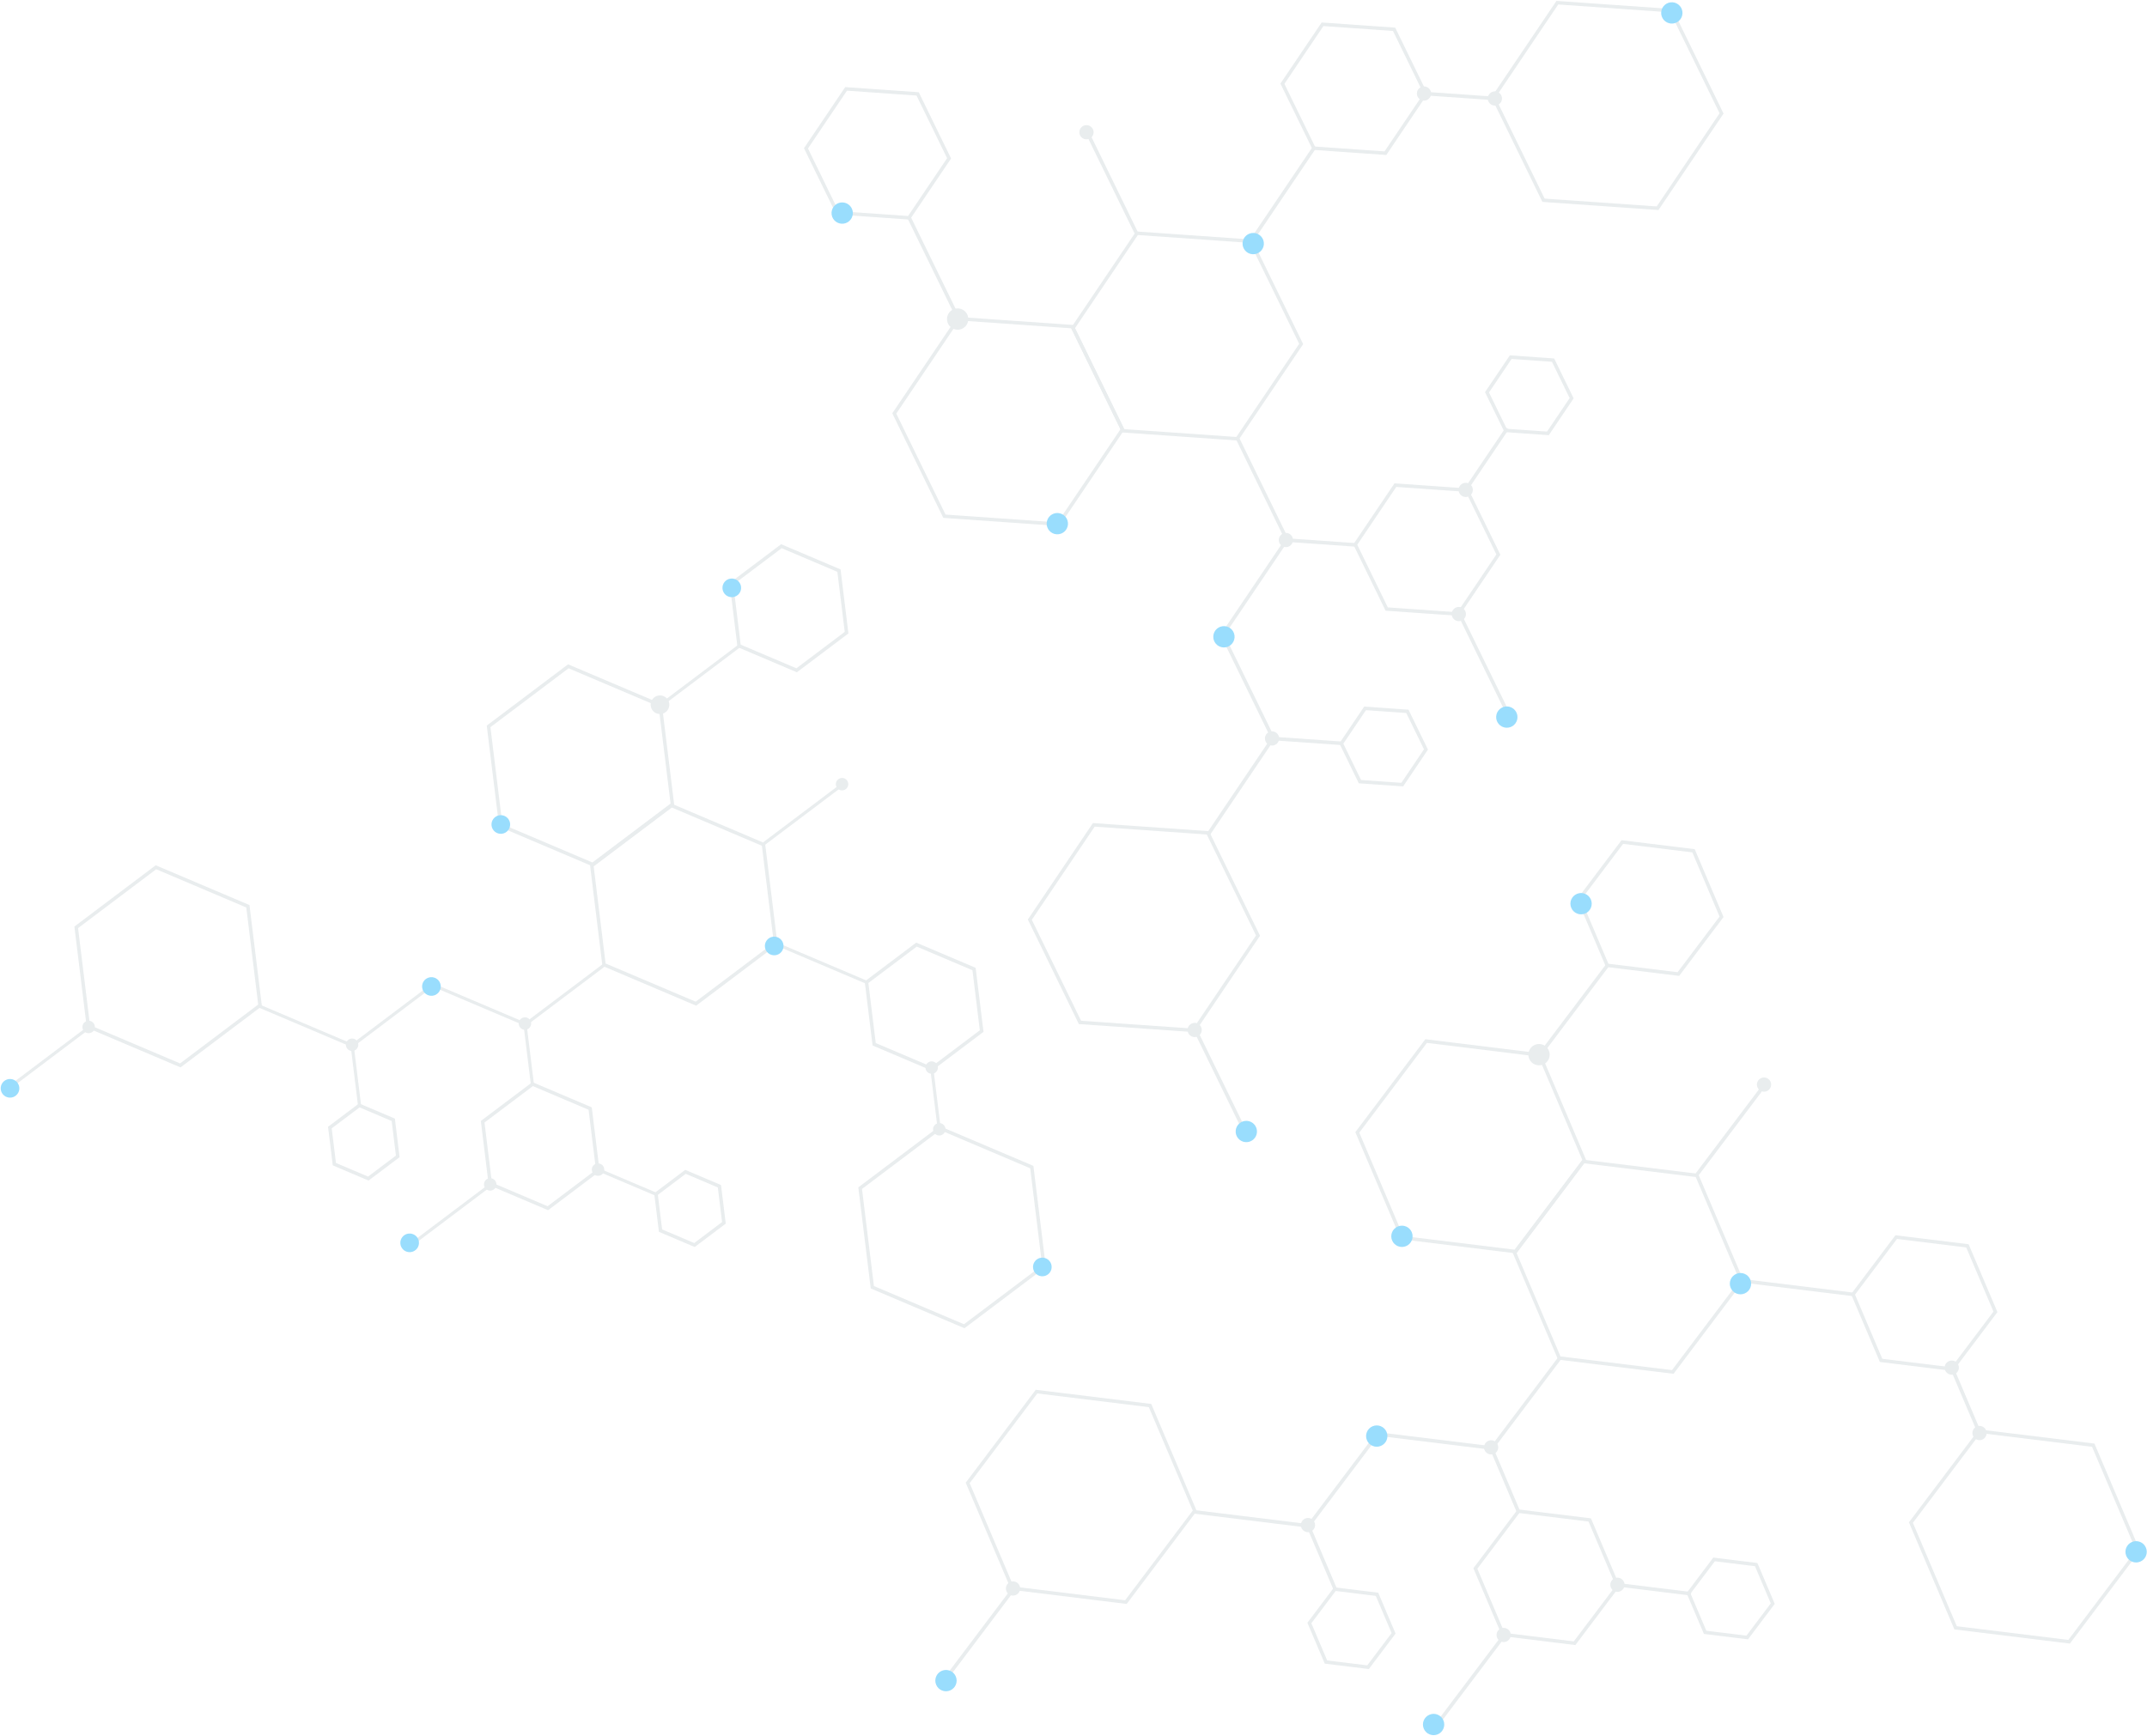 <?xml version="1.0" encoding="UTF-8"?>
<svg width="1244px" height="1006px" viewBox="0 0 1244 1006" version="1.1" xmlns="http://www.w3.org/2000/svg" xmlns:xlink="http://www.w3.org/1999/xlink">
    <!-- Generator: Sketch 43.2 (39069) - http://www.bohemiancoding.com/sketch -->
    <title>dds-bg</title>
    <desc>Created with Sketch.</desc>
    <defs></defs>
    <g id="Page-1" stroke="none" stroke-width="1" fill="none" fill-rule="evenodd" opacity="0.4">
        <g id="dds-bg" transform="translate(-32, -34)">
            <g id="Group-9-Copy-2" transform="translate(747.466, 356.196) rotate(-86) translate(-747.466, -356.196) translate(408.966, 90.696)">
                <path d="M463.718,162.761 L521.107,195.895 L521.107,262.162 L463.718,295.295 L406.329,262.162 L406.329,195.895 L463.718,162.761 Z" id="Polygon" stroke="#C7D1D5" stroke-width="2"></path>
                <path d="M407.104,62.915 L464.493,96.049 L464.493,162.316 L407.104,195.449 L349.715,162.316 L349.715,96.049 L407.104,62.915 Z" id="Polygon-Copy-3" stroke="#C7D1D5" stroke-width="2"></path>
                <path d="M614.002,396.422 L671.391,429.555 L671.391,495.822 L614.002,528.956 L556.613,495.822 L556.613,429.555 L614.002,396.422 Z" id="Polygon-Copy-7" stroke="#C7D1D5" stroke-width="2"></path>
                <path d="M119.918,161.732 L177.307,194.865 L177.307,261.133 L119.918,294.266 L62.529,261.133 L62.529,194.865 L119.918,161.732 Z" id="Polygon-Copy-4" stroke="#C7D1D5" stroke-width="2"></path>
                <path d="M349.914,334.661 L385.909,355.443 L385.909,397.006 L349.914,417.787 L313.92,397.006 L313.92,355.443 L349.914,334.661 Z" id="Polygon-Copy" stroke="#C7D1D5" stroke-width="2"></path>
                <path d="M234.33,334.661 L255.616,346.951 L255.616,371.529 L234.33,383.819 L213.044,371.529 L213.044,346.951 L234.33,334.661 Z" id="Polygon-Copy-6" stroke="#C7D1D5" stroke-width="2"></path>
                <path d="M443.286,404.656 L464.572,416.946 L464.572,441.525 L443.286,453.814 L422,441.525 L422,416.946 L443.286,404.656 Z" id="Polygon-Copy-8" stroke="#C7D1D5" stroke-width="2"></path>
                <path d="M613.425,273.93 L649.42,294.711 L649.42,336.274 L613.425,357.056 L577.431,336.274 L577.431,294.711 L613.425,273.93 Z" id="Polygon-Copy-2" stroke="#C7D1D5" stroke-width="2"></path>
                <path d="M556.812,1.155 L592.806,21.936 L592.806,63.499 L556.812,84.281 L520.817,63.499 L520.817,21.936 L556.812,1.155 Z" id="Polygon-Copy-5" stroke="#C7D1D5" stroke-width="2"></path>
                <g id="Group-6" transform="translate(520.846, 158.518)" fill="#C7D1D5">
                    <circle id="Oval-3" cx="56.614" cy="4.117" r="4.117"></circle>
                    <rect id="Rectangle-25" transform="translate(29.041, 20.449) rotate(60) translate(-29.041, -20.449) " x="28.011" y="-12.49" width="2.059" height="65.878"></rect>
                </g>
                <g id="Group-6-Copy" transform="translate(257.335, 393.208)" fill="#C7D1D5">
                    <circle id="Oval-3" cx="56.614" cy="4.117" r="4.117"></circle>
                    <rect id="Rectangle-25" transform="translate(29.041, 20.449) rotate(60) translate(-29.041, -20.449) " x="28.011" y="-12.49" width="2.059" height="65.878"></rect>
                </g>
                <circle id="Oval-3" fill="#C7D1D5" transform="translate(386.003, 396.296) scale(-1, 1) translate(-386.003, -396.296) " cx="386.003" cy="396.296" r="4.117"></circle>
                <rect id="Rectangle-25" fill="#C7D1D5" transform="translate(405.376, 407.481) scale(-1, 1) rotate(60) translate(-405.376, -407.481) " x="404.346" y="386.894" width="2.059" height="41.174"></rect>
                <g id="Group-6-Copy-2" transform="translate(6.176, 257.335)" fill="#C7D1D5">
                    <circle id="Oval-3" cx="56.614" cy="4.117" r="4.117"></circle>
                    <rect id="Rectangle-25" transform="translate(29.041, 20.449) rotate(60) translate(-29.041, -20.449) " x="28.011" y="-12.49" width="2.059" height="65.878"></rect>
                </g>
                <rect id="Rectangle-25" fill="#C7D1D5" transform="translate(492.244, 80.151) rotate(60) translate(-492.244, -80.151) " x="491.215" y="47.212" width="2.059" height="65.878"></rect>
                <rect id="Rectangle-25-Copy-2" fill="#C7D1D5" transform="translate(549.887, 278.813) scale(-1, 1) rotate(60) translate(-549.887, -278.813) " x="548.858" y="245.875" width="2.059" height="65.878"></rect>
                <rect id="Rectangle-25-Copy-3" fill="#C7D1D5" transform="translate(320.344, 277.784) scale(-1, 1) rotate(60) translate(-320.344, -277.784) " x="319.315" y="244.845" width="2.059" height="65.878"></rect>
                <rect id="Rectangle-25-Copy-4" fill="#C7D1D5" transform="translate(204.839, 277.784) scale(-1, 1) rotate(60) translate(-204.839, -277.784) " x="203.809" y="244.845" width="2.059" height="65.878"></rect>
                <rect id="Rectangle-25-Copy" fill="#C7D1D5" transform="translate(377.987, 278.813) rotate(60) translate(-377.987, -278.813) " x="376.958" y="245.875" width="2.059" height="65.878"></rect>
                <rect id="Rectangle-25-Copy-6" fill="#C7D1D5" transform="translate(262.482, 278.813) rotate(60) translate(-262.482, -278.813) " x="261.453" y="245.875" width="2.059" height="65.878"></rect>
                <rect id="Rectangle-25" fill="#C7D1D5" transform="translate(613.487, 377.768) scale(-1, 1) translate(-613.487, -377.768) " x="612.458" y="358.211" width="2.059" height="39.115"></rect>
                <circle id="Oval-3-Copy" fill="#C7D1D5" cx="613.487" cy="356.152" r="4.117"></circle>
                <circle id="Oval-3-Copy-5" fill="#C7D1D5" cx="613.487" cy="397.326" r="4.117"></circle>
                <circle id="Oval-3-Copy-4" fill="#00AAF9" cx="520.846" cy="24.704" r="6.176"></circle>
                <circle id="Oval-3-Copy-6" fill="#00AAF9" cx="256.306" cy="429.235" r="6.176"></circle>
                <circle id="Oval-3-Copy-7" fill="#00AAF9" cx="6.176" cy="295.421" r="6.176"></circle>
                <circle id="Oval-3-Copy-12" fill="#C7D1D5" cx="464.233" cy="95.729" r="6.176"></circle>
                <circle id="Oval-3-Copy-8" fill="#00AAF9" cx="519.817" cy="263.511" r="6.176"></circle>
                <circle id="Oval-3-Copy-9" fill="#00AAF9" cx="349.976" cy="161.607" r="6.176"></circle>
                <circle id="Oval-3-Copy-10" fill="#00AAF9" cx="291.303" cy="262.482" r="6.176"></circle>
                <circle id="Oval-3-Copy-11" fill="#00AAF9" cx="670.101" cy="496.142" r="6.176"></circle>
                <g id="Group-8" transform="translate(229.543, 290.274)" fill="#C7D1D5">
                    <rect id="Rectangle-25-Copy-5" transform="translate(4.928, 25.734) scale(-1, 1) translate(-4.928, -25.734) " x="3.898" y="6.176" width="2.059" height="39.115"></rect>
                    <circle id="Oval-3-Copy-2" cx="4.928" cy="4.117" r="4.117"></circle>
                </g>
                <g id="Group-8-Copy" transform="translate(344.829, 290.274)" fill="#C7D1D5">
                    <rect id="Rectangle-25-Copy-5" transform="translate(4.928, 25.734) scale(-1, 1) translate(-4.928, -25.734) " x="3.898" y="6.176" width="2.059" height="39.115"></rect>
                    <circle id="Oval-3-Copy-2" cx="4.928" cy="4.117" r="4.117"></circle>
                </g>
            </g>
            <g id="Group-9-Copy-3" transform="translate(874.33, 850.657) rotate(-23) translate(-874.33, -850.657) translate(535.83, 585.157)">
                <path d="M463.718,162.761 L521.107,195.895 L521.107,262.162 L463.718,295.295 L406.329,262.162 L406.329,195.895 L463.718,162.761 Z" id="Polygon" stroke="#C7D1D5" stroke-width="2"></path>
                <path d="M407.104,62.915 L464.493,96.049 L464.493,162.316 L407.104,195.449 L349.715,162.316 L349.715,96.049 L407.104,62.915 Z" id="Polygon-Copy-3" stroke="#C7D1D5" stroke-width="2"></path>
                <path d="M614.002,396.422 L671.391,429.555 L671.391,495.822 L614.002,528.956 L556.613,495.822 L556.613,429.555 L614.002,396.422 Z" id="Polygon-Copy-7" stroke="#C7D1D5" stroke-width="2"></path>
                <path d="M119.918,161.732 L177.307,194.865 L177.307,261.133 L119.918,294.266 L62.529,261.133 L62.529,194.865 L119.918,161.732 Z" id="Polygon-Copy-4" stroke="#C7D1D5" stroke-width="2"></path>
                <path d="M349.914,334.661 L385.909,355.443 L385.909,397.006 L349.914,417.787 L313.92,397.006 L313.92,355.443 L349.914,334.661 Z" id="Polygon-Copy" stroke="#C7D1D5" stroke-width="2"></path>
                <path d="M234.33,334.661 L255.616,346.951 L255.616,371.529 L234.33,383.819 L213.044,371.529 L213.044,346.951 L234.33,334.661 Z" id="Polygon-Copy-6" stroke="#C7D1D5" stroke-width="2"></path>
                <path d="M443.286,404.656 L464.572,416.946 L464.572,441.525 L443.286,453.814 L422,441.525 L422,416.946 L443.286,404.656 Z" id="Polygon-Copy-8" stroke="#C7D1D5" stroke-width="2"></path>
                <path d="M613.425,273.93 L649.42,294.711 L649.42,336.274 L613.425,357.056 L577.431,336.274 L577.431,294.711 L613.425,273.93 Z" id="Polygon-Copy-2" stroke="#C7D1D5" stroke-width="2"></path>
                <path d="M556.812,1.155 L592.806,21.936 L592.806,63.499 L556.812,84.281 L520.817,63.499 L520.817,21.936 L556.812,1.155 Z" id="Polygon-Copy-5" stroke="#C7D1D5" stroke-width="2"></path>
                <g id="Group-6" transform="translate(520.846, 158.518)" fill="#C7D1D5">
                    <circle id="Oval-3" cx="56.614" cy="4.117" r="4.117"></circle>
                    <rect id="Rectangle-25" transform="translate(29.041, 20.449) rotate(60) translate(-29.041, -20.449) " x="28.011" y="-12.49" width="2.059" height="65.878"></rect>
                </g>
                <g id="Group-6-Copy" transform="translate(257.335, 393.208)" fill="#C7D1D5">
                    <circle id="Oval-3" cx="56.614" cy="4.117" r="4.117"></circle>
                    <rect id="Rectangle-25" transform="translate(29.041, 20.449) rotate(60) translate(-29.041, -20.449) " x="28.011" y="-12.49" width="2.059" height="65.878"></rect>
                </g>
                <circle id="Oval-3" fill="#C7D1D5" transform="translate(386.003, 396.296) scale(-1, 1) translate(-386.003, -396.296) " cx="386.003" cy="396.296" r="4.117"></circle>
                <rect id="Rectangle-25" fill="#C7D1D5" transform="translate(405.376, 407.481) scale(-1, 1) rotate(60) translate(-405.376, -407.481) " x="404.346" y="386.894" width="2.059" height="41.174"></rect>
                <g id="Group-6-Copy-2" transform="translate(6.176, 257.335)" fill="#C7D1D5">
                    <circle id="Oval-3" cx="56.614" cy="4.117" r="4.117"></circle>
                    <rect id="Rectangle-25" transform="translate(29.041, 20.449) rotate(60) translate(-29.041, -20.449) " x="28.011" y="-12.49" width="2.059" height="65.878"></rect>
                </g>
                <rect id="Rectangle-25" fill="#C7D1D5" transform="translate(492.244, 80.151) rotate(60) translate(-492.244, -80.151) " x="491.215" y="47.212" width="2.059" height="65.878"></rect>
                <rect id="Rectangle-25-Copy-2" fill="#C7D1D5" transform="translate(549.887, 278.813) scale(-1, 1) rotate(60) translate(-549.887, -278.813) " x="548.858" y="245.875" width="2.059" height="65.878"></rect>
                <rect id="Rectangle-25-Copy-3" fill="#C7D1D5" transform="translate(320.344, 277.784) scale(-1, 1) rotate(60) translate(-320.344, -277.784) " x="319.315" y="244.845" width="2.059" height="65.878"></rect>
                <rect id="Rectangle-25-Copy-4" fill="#C7D1D5" transform="translate(204.839, 277.784) scale(-1, 1) rotate(60) translate(-204.839, -277.784) " x="203.809" y="244.845" width="2.059" height="65.878"></rect>
                <rect id="Rectangle-25-Copy" fill="#C7D1D5" transform="translate(377.987, 278.813) rotate(60) translate(-377.987, -278.813) " x="376.958" y="245.875" width="2.059" height="65.878"></rect>
                <rect id="Rectangle-25-Copy-6" fill="#C7D1D5" transform="translate(262.482, 278.813) rotate(60) translate(-262.482, -278.813) " x="261.453" y="245.875" width="2.059" height="65.878"></rect>
                <rect id="Rectangle-25" fill="#C7D1D5" transform="translate(613.487, 377.768) scale(-1, 1) translate(-613.487, -377.768) " x="612.458" y="358.211" width="2.059" height="39.115"></rect>
                <circle id="Oval-3-Copy" fill="#C7D1D5" cx="613.487" cy="356.152" r="4.117"></circle>
                <circle id="Oval-3-Copy-5" fill="#C7D1D5" cx="613.487" cy="397.326" r="4.117"></circle>
                <circle id="Oval-3-Copy-4" fill="#00AAF9" cx="520.846" cy="24.704" r="6.176"></circle>
                <circle id="Oval-3-Copy-6" fill="#00AAF9" cx="256.306" cy="429.235" r="6.176"></circle>
                <circle id="Oval-3-Copy-7" fill="#00AAF9" cx="6.176" cy="295.421" r="6.176"></circle>
                <circle id="Oval-3-Copy-12" fill="#C7D1D5" cx="464.233" cy="95.729" r="6.176"></circle>
                <circle id="Oval-3-Copy-8" fill="#00AAF9" cx="519.817" cy="263.511" r="6.176"></circle>
                <circle id="Oval-3-Copy-9" fill="#00AAF9" cx="349.976" cy="161.607" r="6.176"></circle>
                <circle id="Oval-3-Copy-10" fill="#00AAF9" cx="291.303" cy="262.482" r="6.176"></circle>
                <circle id="Oval-3-Copy-11" fill="#00AAF9" cx="670.101" cy="496.142" r="6.176"></circle>
                <g id="Group-8" transform="translate(229.543, 290.274)" fill="#C7D1D5">
                    <rect id="Rectangle-25-Copy-5" transform="translate(4.928, 25.734) scale(-1, 1) translate(-4.928, -25.734) " x="3.898" y="6.176" width="2.059" height="39.115"></rect>
                    <circle id="Oval-3-Copy-2" cx="4.928" cy="4.117" r="4.117"></circle>
                </g>
                <g id="Group-8-Copy" transform="translate(344.829, 290.274)" fill="#C7D1D5">
                    <rect id="Rectangle-25-Copy-5" transform="translate(4.928, 25.734) scale(-1, 1) translate(-4.928, -25.734) " x="3.898" y="6.176" width="2.059" height="39.115"></rect>
                    <circle id="Oval-3-Copy-2" cx="4.928" cy="4.117" r="4.117"></circle>
                </g>
            </g>
            <g id="Group-9-Copy" transform="translate(323, 603) rotate(-7) translate(-323, -603) translate(27, 371)">
                <path d="M405.838,142.59 L455.939,171.516 L455.939,229.368 L405.838,258.293 L355.737,229.368 L355.737,171.516 L405.838,142.59 Z" id="Polygon" stroke="#C7D1D5" stroke-width="2"></path>
                <path d="M356.291,55.206 L406.392,84.132 L406.392,141.984 L356.291,170.91 L306.19,141.984 L306.19,84.132 L356.291,55.206 Z" id="Polygon-Copy-3" stroke="#C7D1D5" stroke-width="2"></path>
                <path d="M537.364,347.086 L587.465,376.011 L587.465,433.863 L537.364,462.789 L487.263,433.863 L487.263,376.011 L537.364,347.086 Z" id="Polygon-Copy-7" stroke="#C7D1D5" stroke-width="2"></path>
                <path d="M104.95,141.689 L155.051,170.615 L155.051,228.467 L104.95,257.393 L54.849,228.467 L54.849,170.615 L104.95,141.689 Z" id="Polygon-Copy-4" stroke="#C7D1D5" stroke-width="2"></path>
                <path d="M306.239,293.034 L337.616,311.149 L337.616,347.38 L306.239,365.496 L274.862,347.38 L274.862,311.149 L306.239,293.034 Z" id="Polygon-Copy" stroke="#C7D1D5" stroke-width="2"></path>
                <path d="M205.082,293.034 L223.586,303.717 L223.586,325.084 L205.082,335.767 L186.577,325.084 L186.577,303.717 L205.082,293.034 Z" id="Polygon-Copy-6" stroke="#C7D1D5" stroke-width="2"></path>
                <path d="M387.957,354.292 L406.461,364.976 L406.461,386.343 L387.957,397.026 L369.452,386.343 L369.452,364.976 L387.957,354.292 Z" id="Polygon-Copy-8" stroke="#C7D1D5" stroke-width="2"></path>
                <path d="M536.859,239.883 L568.236,257.999 L568.236,294.23 L536.859,312.345 L505.482,294.23 L505.482,257.999 L536.859,239.883 Z" id="Polygon-Copy-2" stroke="#C7D1D5" stroke-width="2"></path>
                <path d="M487.312,1.155 L518.689,19.27 L518.689,55.501 L487.312,73.617 L455.935,55.501 L455.935,19.27 L487.312,1.155 Z" id="Polygon-Copy-5" stroke="#C7D1D5" stroke-width="2"></path>
                <g id="Group-6" transform="translate(455.836, 138.733)" fill="#C7D1D5">
                    <circle id="Oval-3" cx="49.547" cy="3.603" r="3.603"></circle>
                    <rect id="Rectangle-25" transform="translate(25.416, 17.897) rotate(60) translate(-25.416, -17.897) " x="24.515" y="-10.931" width="1.802" height="57.655"></rect>
                </g>
                <g id="Group-6-Copy" transform="translate(225.215, 344.129)" fill="#C7D1D5">
                    <circle id="Oval-3" cx="49.547" cy="3.603" r="3.603"></circle>
                    <rect id="Rectangle-25" transform="translate(25.416, 17.897) rotate(60) translate(-25.416, -17.897) " x="24.515" y="-10.931" width="1.802" height="57.655"></rect>
                </g>
                <circle id="Oval-3" fill="#C7D1D5" transform="translate(337.823, 346.832) scale(-1, 1) translate(-337.823, -346.832) " cx="337.823" cy="346.832" r="3.603"></circle>
                <rect id="Rectangle-25" fill="#C7D1D5" transform="translate(354.778, 356.62) scale(-1, 1) rotate(60) translate(-354.778, -356.62) " x="353.877" y="338.603" width="1.802" height="36.034"></rect>
                <g id="Group-6-Copy-2" transform="translate(5.405, 225.215)" fill="#C7D1D5">
                    <circle id="Oval-3" cx="49.547" cy="3.603" r="3.603"></circle>
                    <rect id="Rectangle-25" transform="translate(25.416, 17.897) rotate(60) translate(-25.416, -17.897) " x="24.515" y="-10.931" width="1.802" height="57.655"></rect>
                </g>
                <rect id="Rectangle-25" fill="#C7D1D5" transform="translate(430.804, 70.147) rotate(60) translate(-430.804, -70.147) " x="429.903" y="41.319" width="1.802" height="57.655"></rect>
                <rect id="Rectangle-25-Copy-2" fill="#C7D1D5" transform="translate(481.252, 244.013) scale(-1, 1) rotate(60) translate(-481.252, -244.013) " x="480.351" y="215.185" width="1.802" height="57.655"></rect>
                <rect id="Rectangle-25-Copy-3" fill="#C7D1D5" transform="translate(280.36, 243.112) scale(-1, 1) rotate(60) translate(-280.36, -243.112) " x="279.459" y="214.284" width="1.802" height="57.655"></rect>
                <rect id="Rectangle-25-Copy-4" fill="#C7D1D5" transform="translate(179.271, 243.112) scale(-1, 1) rotate(60) translate(-179.271, -243.112) " x="178.371" y="214.284" width="1.802" height="57.655"></rect>
                <rect id="Rectangle-25-Copy" fill="#C7D1D5" transform="translate(330.808, 244.013) rotate(60) translate(-330.808, -244.013) " x="329.907" y="215.185" width="1.802" height="57.655"></rect>
                <rect id="Rectangle-25-Copy-6" fill="#C7D1D5" transform="translate(229.72, 244.013) rotate(60) translate(-229.72, -244.013) " x="228.819" y="215.185" width="1.802" height="57.655"></rect>
                <rect id="Rectangle-25" fill="#C7D1D5" transform="translate(536.913, 330.616) scale(-1, 1) translate(-536.913, -330.616) " x="536.013" y="313.5" width="1.802" height="34.233"></rect>
                <circle id="Oval-3-Copy" fill="#C7D1D5" cx="536.913" cy="311.698" r="3.603"></circle>
                <circle id="Oval-3-Copy-5" fill="#C7D1D5" cx="536.913" cy="347.733" r="3.603"></circle>
                <circle id="Oval-3-Copy-4" fill="#00AAF9" cx="455.836" cy="21.621" r="5.405"></circle>
                <circle id="Oval-3-Copy-6" fill="#00AAF9" cx="224.315" cy="375.659" r="5.405"></circle>
                <circle id="Oval-3-Copy-7" fill="#00AAF9" cx="5.405" cy="258.547" r="5.405"></circle>
                <circle id="Oval-3-Copy-12" fill="#C7D1D5" cx="406.289" cy="83.78" r="5.405"></circle>
                <circle id="Oval-3-Copy-8" fill="#00AAF9" cx="454.935" cy="230.621" r="5.405"></circle>
                <circle id="Oval-3-Copy-9" fill="#00AAF9" cx="306.293" cy="141.435" r="5.405"></circle>
                <circle id="Oval-3-Copy-10" fill="#00AAF9" cx="254.944" cy="229.72" r="5.405"></circle>
                <circle id="Oval-3-Copy-11" fill="#00AAF9" cx="586.461" cy="434.215" r="5.405"></circle>
                <g id="Group-8" transform="translate(200.892, 254.043)" fill="#C7D1D5">
                    <rect id="Rectangle-25-Copy-5" transform="translate(4.313, 22.522) scale(-1, 1) translate(-4.313, -22.522) " x="3.412" y="5.405" width="1.802" height="34.233"></rect>
                    <circle id="Oval-3-Copy-2" cx="4.313" cy="3.603" r="3.603"></circle>
                </g>
                <g id="Group-8-Copy" transform="translate(301.789, 254.043)" fill="#C7D1D5">
                    <rect id="Rectangle-25-Copy-5" transform="translate(4.313, 22.522) scale(-1, 1) translate(-4.313, -22.522) " x="3.412" y="5.405" width="1.802" height="34.233"></rect>
                    <circle id="Oval-3-Copy-2" cx="4.313" cy="3.603" r="3.603"></circle>
                </g>
            </g>
        </g>
    </g>
</svg>